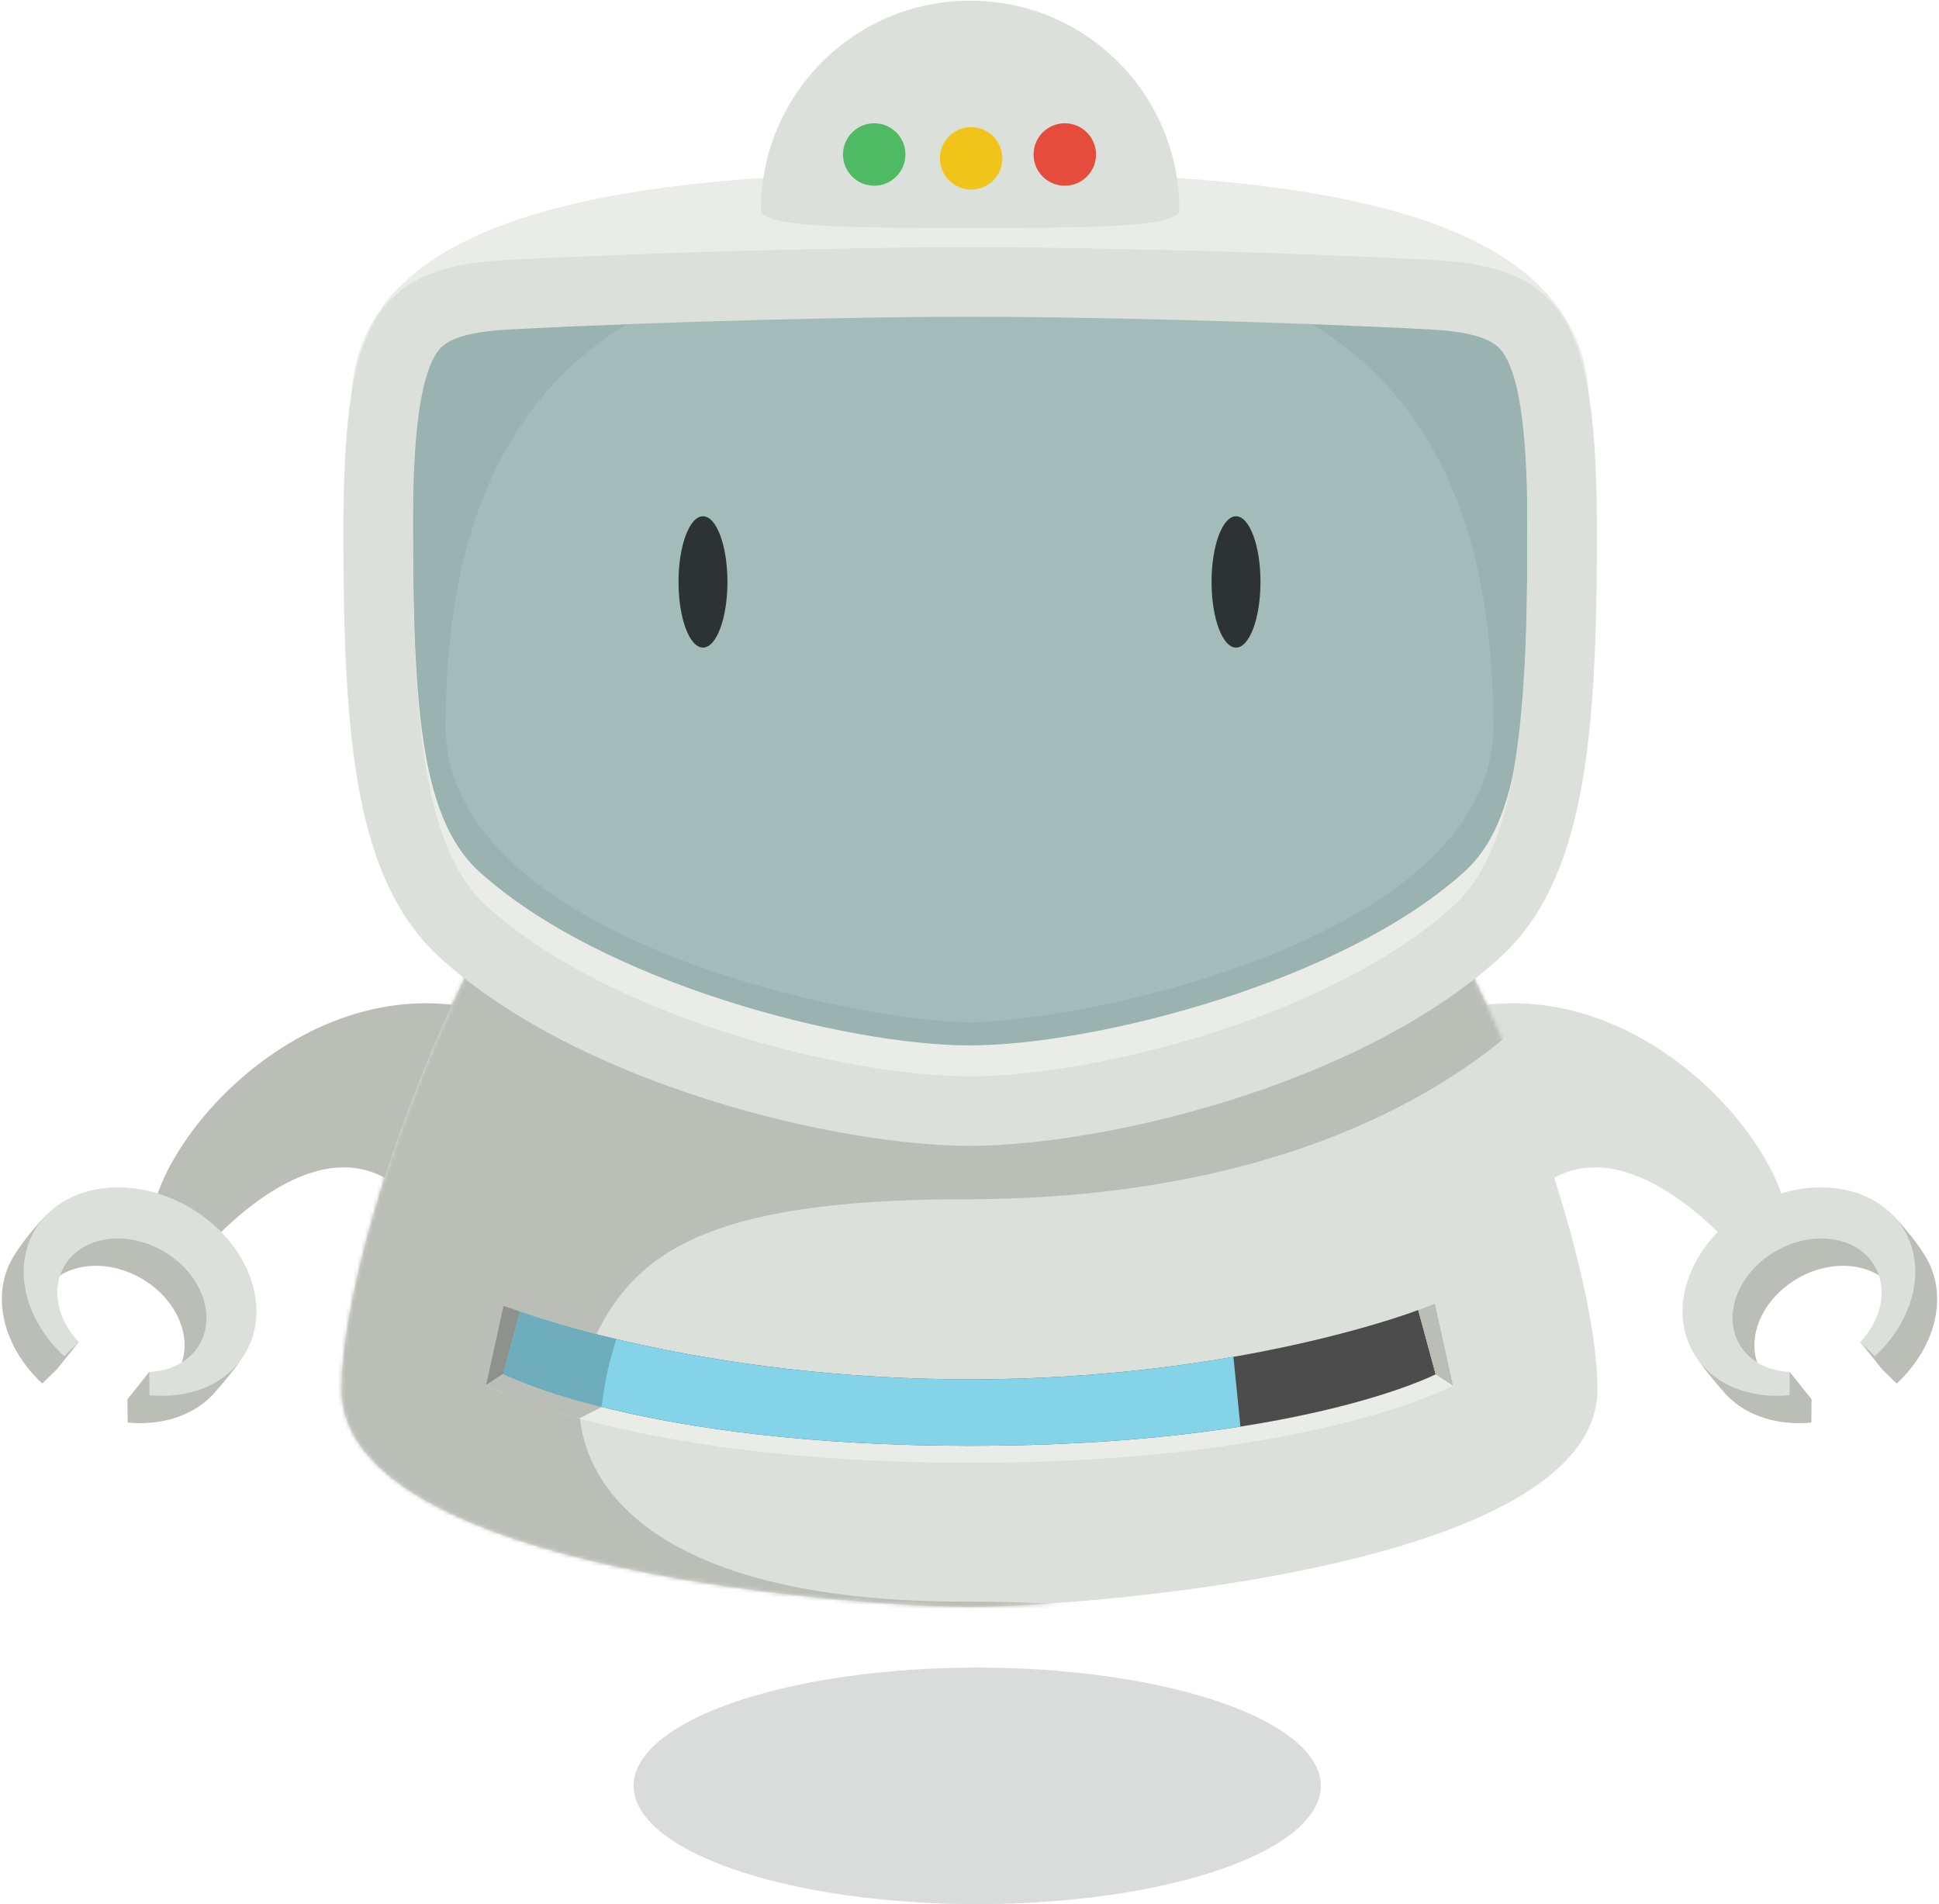 <?xml version="1.0" encoding="UTF-8"?>
<svg width="502px" height="493px" viewBox="0 0 502 493" version="1.1" xmlns="http://www.w3.org/2000/svg" xmlns:xlink="http://www.w3.org/1999/xlink">
    <!-- Generator: Sketch 44.1 (41455) - http://www.bohemiancoding.com/sketch -->
    <title>Group</title>
    <desc>Created with Sketch.</desc>
    <defs>
        <path d="M0.424,219.622 C0.424,171.735 61.093,0.28 163,0.28 C264.907,0.28 325.576,172.134 325.576,219.622 C325.576,267.111 187.696,276.06 163,276.06 C138.303,276.06 0.424,267.511 0.424,219.622 Z" id="path-1"></path>
    </defs>
    <g id="Page-1" stroke="none" stroke-width="1" fill="none" fill-rule="evenodd">
        <g id="Group">
            <g id="hover" opacity="0.429" transform="translate(164, 431)" fill-rule="nonzero" fill="#2C3332">
                <ellipse id="shadow_2_" opacity="0.4" cx="89" cy="31.375" rx="88.971" ry="30.625"></ellipse>
            </g>
            <g id="arms" transform="translate(0, 259)" fill-rule="nonzero">
                <g id="left">
                    <path d="M134.975,5.936 C84.705,-15.659 38.538,35.59 38.843,60.319 C38.903,65.187 46.679,71.743 50.352,67.398 C62.497,53.029 87.331,31.665 106.028,50.912 C107.498,52.423 140.086,8.132 134.975,5.936 Z" id="arm_1_" fill="#BABEB7"></path>
                    <g id="hand_1_" transform="translate(0, 48)">
                        <path d="M14.712,47.545 L20.369,40.474 C20.369,40.474 8.916,31.477 10.967,27.92 C15.436,20.169 26.902,18.405 36.579,23.984 C46.255,29.563 50.477,40.369 46.009,48.12 C44.273,51.133 38.646,48.211 38.646,48.211 L32.989,55.282 L33.047,61.309 C41.52,62.139 49.501,59.745 54.739,54.462 C55.974,53.217 61.068,47.175 61.968,45.612 C63.794,42.446 54.389,19.005 43.238,12.576 C34.877,7.756 12.066,7.502 12.066,7.502 C12.066,7.502 6.375,13.316 3.261,18.718 C-2.509,28.724 1.008,41.989 10.939,51.204 L14.712,47.545 Z" id="shadow" fill="#BABEB7"></path>
                        <path d="M20.37,40.474 C14.927,34.657 13.168,26.843 16.624,20.849 C21.093,13.098 32.559,11.335 42.236,16.914 C51.912,22.492 56.135,33.299 51.666,41.049 C49.091,45.517 44.188,47.981 38.646,48.211 L38.704,54.238 C49.175,55.264 58.896,51.365 63.615,43.178 C70.591,31.079 64,14.213 48.896,5.505 C33.792,-3.203 15.894,-0.452 8.919,11.647 C3.15,21.654 6.666,34.918 16.598,44.133 L20.37,40.474 Z" id="top" fill="#DCE0DA"></path>
                    </g>
                </g>
                <g id="right" transform="translate(366, 0)">
                    <path d="M1.025,5.936 C51.295,-15.659 97.462,35.59 97.156,60.319 C97.097,65.187 89.32,71.743 85.647,67.398 C73.502,53.029 48.668,31.665 29.971,50.912 C28.502,52.423 -4.086,8.132 1.025,5.936 Z" id="arm" fill="#DCE0DA"></path>
                    <g id="hand" transform="translate(69, 48)">
                        <path d="M52.287,47.545 L46.631,40.474 C46.631,40.474 58.084,31.477 56.033,27.92 C51.564,20.169 40.097,18.405 30.421,23.984 C20.745,29.563 16.523,40.369 20.991,48.12 C22.727,51.133 28.353,48.211 28.353,48.211 L34.01,55.282 L33.952,61.309 C25.478,62.139 17.497,59.745 12.26,54.462 C11.025,53.217 5.931,47.175 5.031,45.612 C3.205,42.446 12.609,19.005 23.761,12.576 C32.122,7.756 54.933,7.502 54.933,7.502 C54.933,7.502 60.624,13.316 63.738,18.718 C69.508,28.724 65.991,41.989 56.06,51.204 L52.287,47.545 Z" id="shadow_1_" fill="#BABEB7"></path>
                        <path d="M46.631,40.474 C52.074,34.657 53.832,26.843 50.376,20.849 C45.907,13.098 34.441,11.335 24.764,16.914 C15.088,22.492 10.866,33.299 15.334,41.049 C17.909,45.517 22.813,47.981 28.354,48.211 L28.296,54.238 C17.824,55.264 8.104,51.365 3.385,43.178 C-3.59,31.079 3,14.213 18.105,5.505 C33.21,-3.203 51.108,-0.452 58.083,11.647 C63.852,21.654 60.335,34.918 50.403,44.133 L46.631,40.474 Z" id="top_1_" fill="#DCE0DA"></path>
                    </g>
                </g>
            </g>
            <g id="body" transform="translate(88, 140)">
                <g id="chassie">
                    <g id="base">
                        <g id="Shape">
                            <mask id="mask-2" fill="white">
                                <use xlink:href="#path-1"></use>
                            </mask>
                            <use id="Mask" fill="#DCE0DA" fill-rule="nonzero" xlink:href="#path-1"></use>
                            <path d="M318.667,110.9 C318.667,110.9 280.368,170.503 161.684,170.503 C93.999,170.503 75.333,184.876 65,208.457 C54.667,232.039 66.368,274.68 161.684,274.68 C257,274.68 163.5,295.925 163.5,295.925 C163.5,295.925 -35.333,254.652 -35.333,253.683 C-35.333,252.714 19,45.324 19,45.324 L318.667,110.9 Z" fill="#BABEB7" fill-rule="nonzero" mask="url(#mask-2)"></path>
                        </g>
                    </g>
                </g>
                <g id="progress-indicator" transform="translate(37, 197)" fill-rule="nonzero">
                    <g id="divet">
                        <path d="M251.182,21.775 L246.5,0.564 C246.5,0.564 198.32,20.127 126.16,20.127 C54,20.127 5.34,1.048 5.34,1.048 L0.798,21.684 C0.798,21.684 38.321,41.736 126.161,41.736 C214.001,41.736 251.182,21.775 251.182,21.775 Z" id="highlight-bottom" fill="#EAECE8"></path>
                        <path d="M246.682,18.823 L242.168,2.169 C242.168,2.169 195.721,20.128 126.154,20.128 C56.588,20.128 9.677,2.577 9.677,2.577 L5.298,18.736 C5.298,18.736 41.472,37.333 126.154,37.333 C210.837,37.333 246.682,18.823 246.682,18.823 Z" id="divet-bottom" fill="#4C4C4C"></path>
                        <polygon id="shadow-right_1_" fill="#BABEB7" points="242.168 2.169 246.5 0.564 251.182 21.775 246.682 18.823"></polygon>
                        <polygon id="shadow-left" fill="#8F918D" points="9.677 2.577 5.34 1.049 0.797 21.685 5.297 18.736"></polygon>
                        <path d="M30.738,27.305 L24.952,30.264 C24.952,30.264 16.827,28.192 10.25,25.708 C3.673,23.224 0.797,21.685 0.797,21.685 L5.297,18.737 C5.297,18.737 9.336,20.929 16.61,23.2 C23.884,25.471 30.738,27.305 30.738,27.305 Z" id="shadow-bottom" fill="#BABEB7"></path>
                    </g>
                    <g id="completed" transform="translate(5, 2)">
                        <path d="M121.154,18.128 C51.588,18.128 4.677,0.577 4.677,0.577 L0.298,16.736 C0.298,16.736 36.472,35.333 121.154,35.333 C149.966,35.333 173.119,33.189 191.137,30.362 L189.329,12.289 C170.822,15.518 147.67,18.128 121.154,18.128 Z" id="blue" fill="#84D3E8"></path>
                        <path d="M29.568,7.712 C13.886,3.971 4.638,0.577 4.638,0.577 L0.201,16.736 C0.201,16.736 8.238,20.911 25.738,25.304 C26.625,19.125 27,15.875 29.568,7.712 Z" id="blue-shadow" fill="#6DADBC"></path>
                    </g>
                </g>
            </g>
            <g id="head" transform="translate(88, 0)" fill-rule="nonzero">
                <g id="face" transform="translate(0, 44)">
                    <path d="M281.268,25.276 C240.932,23.144 190.52,22 163.003,22 C135.486,22 85.237,23.144 44.901,25.276 C10.83,27.077 3.679,42.311 3.679,95.018 C3.679,147.725 6.829,183.329 28.329,202.837 C64.16,235.348 129.587,250.666 163.002,250.666 C196.834,250.666 262.062,235.348 297.893,202.837 C319.393,183.329 322.651,147.725 322.651,95.018 C322.651,42.311 315.338,27.078 281.268,25.276 Z" id="screen-shadow" fill="#9AB2B0"></path>
                    <path d="M27.381,143.965 C27.381,199.19 134.424,220.658 163,220.658 C191.576,220.658 298.618,199.189 298.618,143.965 C298.618,43.938 237.901,20.672 163,20.672 C88.101,20.671 27.381,43.938 27.381,143.965 Z" id="screen" fill="#A4BCB9"></path>
                    <path d="M163,29 C190.54,29 241.739,30.16 282.383,32.309 C298.22,33.146 300.443,37.024 301.771,39.341 C306.797,48.112 307.442,68.508 307.442,85.296 C307.442,135.25 307.286,167.034 291.155,181.67 C259.516,210.378 195.141,226.667 163.001,226.667 C130.953,226.667 67.706,210.378 36.067,181.67 C20.028,167.118 18.891,135.314 18.891,85.296 C18.891,68.471 19.529,48.038 24.505,39.296 C25.9,36.846 28.008,33.143 43.784,32.309 C84.426,30.16 135.541,29 163,29 L163,29 Z M163,0.5 C82.5,0.5 2.89,7.667 2.89,61.295 C2.89,114.923 4.095,175.151 25.971,195 C62.429,228.08 129,243.666 163,243.666 C197.424,243.666 263.792,228.08 300.25,195 C322.126,175.151 323.441,114.924 323.441,61.295 C323.441,7.666 243.5,0.5 163,0.5 Z" id="case_x5F_shadow" fill="#EAECE8"></path>
                    <path d="M163,38 C190.54,38 241.739,39.16 282.383,41.309 C298.22,42.146 300.443,46.024 301.771,48.341 C306.797,57.112 307.442,77.508 307.442,94.296 C307.442,144.25 304.286,176.034 288.155,190.67 C256.516,219.378 195.141,234.667 163.001,234.667 C130.953,234.667 69.706,219.378 38.067,190.67 C22.028,176.118 18.891,144.314 18.891,94.296 C18.891,77.471 19.529,57.038 24.505,48.296 C25.9,45.846 28.008,42.143 43.784,41.309 C84.426,39.16 135.541,38 163,38 L163,38 Z M163,20 C135.001,20 83.874,21.164 42.833,23.333 C8.166,25.166 0.89,40.666 0.89,94.295 C0.89,147.924 4.095,184.151 25.971,204 C62.429,237.08 129,252.666 163,252.666 C197.424,252.666 263.792,237.08 300.25,204 C322.126,184.151 325.441,147.924 325.441,94.295 C325.441,40.666 318,25.166 283.333,23.333 C242.292,21.164 190.998,20 163,20 L163,20 Z" id="case" fill="#DCE0DA"></path>
                </g>
                <g id="eyes" transform="translate(87, 133)" fill="#2C3332">
                    <ellipse id="left_1_" cx="7" cy="17.667" rx="6.333" ry="17"></ellipse>
                    <ellipse id="right_1_" cx="145" cy="17.667" rx="6.334" ry="17"></ellipse>
                </g>
                <g id="indicators" transform="translate(108, 0)">
                    <path d="M109.333,54.333 C109.333,24.417 85.081,0.166 55.166,0.166 C25.25,0.166 0.999,24.417 0.999,54.333 C0.999,59 25.25,59 55.166,59 C85.081,59 109.333,59 109.333,54.333 Z" id="mount" fill="#DCE0DA"></path>
                    <g id="leds" transform="translate(22, 31)">
                        <circle id="yellow" fill="#F0C419" cx="33.418" cy="10" r="8.084"></circle>
                        <circle id="red" fill="#E64C3C" cx="57.67" cy="9" r="8.084"></circle>
                        <circle id="green" fill="#4EBA64" cx="8.33" cy="9" r="8.083"></circle>
                    </g>
                </g>
            </g>
        </g>
    </g>
</svg>